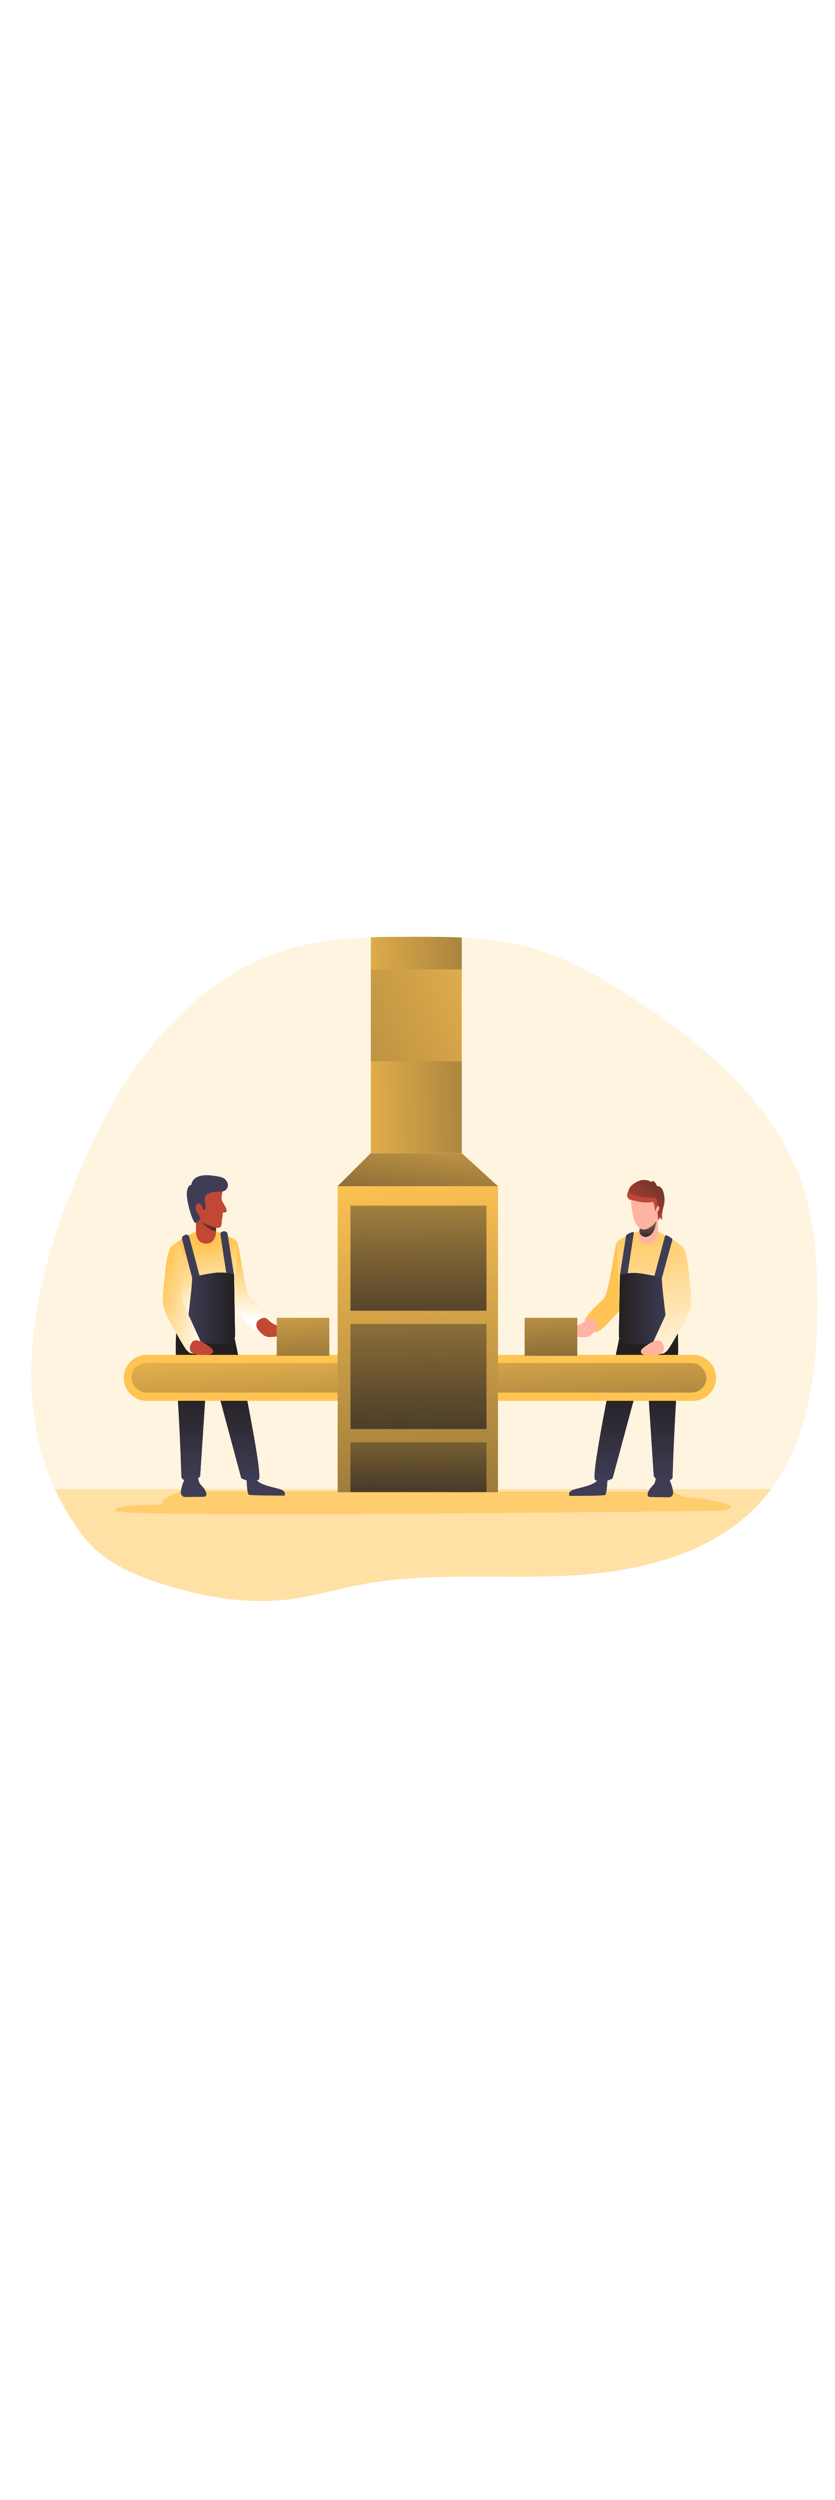 <svg id="_0361_factory_worker" xmlns="http://www.w3.org/2000/svg" xmlns:xlink="http://www.w3.org/1999/xlink" viewBox="0 0 500 500" data-imageid="factory-worker-96" imageName="Factory Worker" class="illustrations_image" style="width: 167px;"><defs><style>.cls-1_factory-worker-96{fill:url(#linear-gradient);}.cls-1_factory-worker-96,.cls-2_factory-worker-96,.cls-3_factory-worker-96,.cls-4_factory-worker-96,.cls-5_factory-worker-96,.cls-6_factory-worker-96,.cls-7_factory-worker-96,.cls-8_factory-worker-96,.cls-9_factory-worker-96,.cls-10_factory-worker-96,.cls-11_factory-worker-96,.cls-12_factory-worker-96,.cls-13_factory-worker-96,.cls-14_factory-worker-96,.cls-15_factory-worker-96,.cls-16_factory-worker-96,.cls-17_factory-worker-96,.cls-18_factory-worker-96,.cls-19_factory-worker-96,.cls-20_factory-worker-96,.cls-21_factory-worker-96,.cls-22_factory-worker-96,.cls-23_factory-worker-96,.cls-24_factory-worker-96,.cls-25_factory-worker-96,.cls-26_factory-worker-96,.cls-27_factory-worker-96,.cls-28_factory-worker-96,.cls-29_factory-worker-96,.cls-30_factory-worker-96,.cls-31_factory-worker-96,.cls-32_factory-worker-96{stroke-width:0px;}.cls-2_factory-worker-96{opacity:.18;}.cls-2_factory-worker-96,.cls-19_factory-worker-96,.cls-20_factory-worker-96{isolation:isolate;}.cls-2_factory-worker-96,.cls-19_factory-worker-96,.cls-20_factory-worker-96,.cls-32_factory-worker-96{fill:#68e1fd;}.cls-3_factory-worker-96{fill:url(#linear-gradient-25-factory-worker-96);}.cls-4_factory-worker-96{fill:url(#linear-gradient-11-factory-worker-96);}.cls-5_factory-worker-96{fill:url(#linear-gradient-12-factory-worker-96);}.cls-6_factory-worker-96{fill:url(#linear-gradient-13-factory-worker-96);}.cls-7_factory-worker-96{fill:url(#linear-gradient-10-factory-worker-96);}.cls-8_factory-worker-96{fill:url(#linear-gradient-17-factory-worker-96);}.cls-9_factory-worker-96{fill:url(#linear-gradient-16-factory-worker-96);}.cls-10_factory-worker-96{fill:url(#linear-gradient-19-factory-worker-96);}.cls-11_factory-worker-96{fill:url(#linear-gradient-15-factory-worker-96);}.cls-12_factory-worker-96{fill:url(#linear-gradient-23-factory-worker-96);}.cls-13_factory-worker-96{fill:url(#linear-gradient-21-factory-worker-96);}.cls-14_factory-worker-96{fill:url(#linear-gradient-18-factory-worker-96);}.cls-15_factory-worker-96{fill:url(#linear-gradient-14-factory-worker-96);}.cls-16_factory-worker-96{fill:url(#linear-gradient-22-factory-worker-96);}.cls-17_factory-worker-96{fill:url(#linear-gradient-20-factory-worker-96);}.cls-18_factory-worker-96{fill:url(#linear-gradient-24-factory-worker-96);}.cls-19_factory-worker-96{opacity:.66;}.cls-20_factory-worker-96{opacity:.41;}.cls-21_factory-worker-96{fill:url(#linear-gradient-4-factory-worker-96);}.cls-22_factory-worker-96{fill:url(#linear-gradient-2-factory-worker-96);}.cls-23_factory-worker-96{fill:url(#linear-gradient-3-factory-worker-96);}.cls-24_factory-worker-96{fill:url(#linear-gradient-8-factory-worker-96);}.cls-25_factory-worker-96{fill:url(#linear-gradient-9-factory-worker-96);}.cls-26_factory-worker-96{fill:url(#linear-gradient-7-factory-worker-96);}.cls-27_factory-worker-96{fill:url(#linear-gradient-5-factory-worker-96);}.cls-28_factory-worker-96{fill:url(#linear-gradient-6-factory-worker-96);}.cls-29_factory-worker-96{fill:#3f3d56;}.cls-30_factory-worker-96{fill:#c14834;}.cls-31_factory-worker-96{fill:#ffb4a3;}</style><linearGradient id="linear-gradient-factory-worker-96" x1="355.58" y1="268.55" x2="437.67" y2="315.79" gradientUnits="userSpaceOnUse"><stop offset="0" stop-color="#fff" stop-opacity="0"/><stop offset="1" stop-color="#fff"/></linearGradient><linearGradient id="linear-gradient-2-factory-worker-96" x1="382.26" y1="229.78" x2="398.88" y2="331.75" xlink:href="#linear-gradient-factory-worker-96"/><linearGradient id="linear-gradient-3-factory-worker-96" x1="6422.05" y1="2964.57" x2="6422.05" y2="3022.04" gradientTransform="translate(6803.08 3353.72) rotate(-180)" gradientUnits="userSpaceOnUse"><stop offset="0" stop-color="#231f20" stop-opacity="0"/><stop offset="1" stop-color="#231f20"/></linearGradient><linearGradient id="linear-gradient-4-factory-worker-96" x1="6402.85" y1="3068.58" x2="6432.48" y2="3068.58" xlink:href="#linear-gradient-3-factory-worker-96"/><linearGradient id="linear-gradient-5-factory-worker-96" x1="868.85" y1="3134.48" x2="868.32" y2="3109.62" gradientTransform="translate(-480.34 3353.72) scale(1 -1)" xlink:href="#linear-gradient-3-factory-worker-96"/><linearGradient id="linear-gradient-6-factory-worker-96" x1="391.45" y1="228.28" x2="408.07" y2="330.26" xlink:href="#linear-gradient-factory-worker-96"/><linearGradient id="linear-gradient-7-factory-worker-96" x1="377" y1="232.84" x2="413.27" y2="188.75" gradientTransform="matrix(1,0,0,1,0,0)" xlink:href="#linear-gradient-3-factory-worker-96"/><linearGradient id="linear-gradient-8-factory-worker-96" x1="153.62" y1="255.46" x2="148.41" y2="291.52" xlink:href="#linear-gradient-factory-worker-96"/><linearGradient id="linear-gradient-9-factory-worker-96" x1="119.04" y1="246.66" x2="127.51" y2="292.27" xlink:href="#linear-gradient-factory-worker-96"/><linearGradient id="linear-gradient-10-factory-worker-96" x1="610.64" y1="2964.75" x2="610.64" y2="3022.22" gradientTransform="translate(-480.34 3353.72) scale(1 -1)" xlink:href="#linear-gradient-3-factory-worker-96"/><linearGradient id="linear-gradient-11-factory-worker-96" x1="591.49" y1="3068.85" x2="621.1" y2="3068.85" gradientTransform="translate(-480.34 3353.72) scale(1 -1)" xlink:href="#linear-gradient-3-factory-worker-96"/><linearGradient id="linear-gradient-12-factory-worker-96" x1="125.06" y1="227.33" x2="124.41" y2="242.48" gradientTransform="matrix(1,0,0,1,0,0)" xlink:href="#linear-gradient-3-factory-worker-96"/><linearGradient id="linear-gradient-13-factory-worker-96" x1="93.95" y1="274.51" x2="128.05" y2="283.63" xlink:href="#linear-gradient-factory-worker-96"/><linearGradient id="linear-gradient-14-factory-worker-96" x1="6472.96" y1="3030.89" x2="6473.32" y2="3068.97" gradientTransform="translate(6803.07 3353.72) rotate(-180)" xlink:href="#linear-gradient-3-factory-worker-96"/><linearGradient id="linear-gradient-15-factory-worker-96" x1="248.21" y1="286.22" x2="259.29" y2="455.63" gradientTransform="matrix(1,0,0,1,0,0)" xlink:href="#linear-gradient-3-factory-worker-96"/><linearGradient id="linear-gradient-16-factory-worker-96" x1="242.04" y1="201.56" x2="277.22" y2="641.38" gradientTransform="matrix(1,0,0,1,0,0)" xlink:href="#linear-gradient-3-factory-worker-96"/><linearGradient id="linear-gradient-17-factory-worker-96" x1="728.96" y1="3217.7" x2="712.57" y2="3083.37" gradientTransform="translate(-471 3365.8) scale(1 -1)" xlink:href="#linear-gradient-3-factory-worker-96"/><linearGradient id="linear-gradient-18-factory-worker-96" x1="189.64" y1="165.77" x2="420.95" y2="159.9" gradientTransform="matrix(1,0,0,1,0,0)" xlink:href="#linear-gradient-3-factory-worker-96"/><linearGradient id="linear-gradient-19-factory-worker-96" x1="341" y1="68.99" x2="-70.15" y2="249.48" gradientTransform="matrix(1,0,0,1,0,0)" xlink:href="#linear-gradient-3-factory-worker-96"/><linearGradient id="linear-gradient-20-factory-worker-96" x1="187.31" y1="73.94" x2="418.62" y2="68.08" gradientTransform="matrix(1,0,0,1,0,0)" xlink:href="#linear-gradient-3-factory-worker-96"/><linearGradient id="linear-gradient-21-factory-worker-96" x1="178.83" y1="260.14" x2="186.33" y2="380.36" gradientTransform="matrix(1,0,0,1,0,0)" xlink:href="#linear-gradient-3-factory-worker-96"/><linearGradient id="linear-gradient-22-factory-worker-96" x1="326.74" y1="250.92" x2="334.23" y2="371.14" gradientTransform="matrix(1,0,0,1,0,0)" xlink:href="#linear-gradient-3-factory-worker-96"/><linearGradient id="linear-gradient-23-factory-worker-96" x1="723.32" y1="3216.89" x2="720.15" y2="3023.32" gradientTransform="translate(-471 3365.8) scale(1 -1)" xlink:href="#linear-gradient-3-factory-worker-96"/><linearGradient id="linear-gradient-24-factory-worker-96" x1="723.32" y1="3146.02" x2="720.15" y2="2952.45" gradientTransform="translate(-471 3365.8) scale(1 -1)" xlink:href="#linear-gradient-3-factory-worker-96"/><linearGradient id="linear-gradient-25-factory-worker-96" x1="722.43" y1="3037.07" x2="720.89" y2="2943.32" gradientTransform="translate(-471 3365.8) scale(1 -1)" xlink:href="#linear-gradient-3-factory-worker-96"/></defs><g id="background_factory-worker-96"><path class="cls-2_factory-worker-96 targetColor" d="M461.63,393.27c-2.02,2.7-4.16,5.32-6.47,7.86-28.16,31.06-72.54,41.64-114.41,43.86-41.87,2.22-84.3-2.37-125.48,5.55-14.16,2.73-28.07,6.91-42.4,8.68-24.77,3.05-49.97-1.19-73.85-8.55-18.61-5.69-37.55-13.86-49.35-29.34-6.63-8.68-12.27-18.08-16.81-28.02-24.04-52.74-14.41-114.43,5.9-168.15,12.79-33.81,28.14-67.07,50.53-95.43,22.39-28.37,52.44-51.73,87.35-61.07,14.72-3.94,30-5.35,45.33-5.83,7.97-.27,15.98-.3,23.93-.31,10.15,0,20.35,0,30.5.45,13.58.44,27.07,2.36,40.24,5.71,22.44,6.07,42.89,17.85,62.4,30.49,44.37,28.73,87.63,65.66,102.85,116.27,6.01,19.98,7.28,41.07,7.53,61.95.49,40.43-3.96,83.9-27.8,115.89Z" style="fill: rgb(255, 196, 82);"/><path class="cls-20_factory-worker-96 targetColor" d="M461.77,393.2c-2.02,2.72-4.17,5.34-6.46,7.87-28.16,31.06-72.55,41.63-114.42,43.86-41.87,2.23-84.3-2.37-125.48,5.55-14.15,2.73-28.07,6.9-42.39,8.66-24.77,3.06-49.97-1.19-73.85-8.53-18.62-5.69-37.56-13.87-49.36-29.34-6.63-8.69-12.27-18.09-16.8-28.03l428.75-.04Z" style="fill: rgb(255, 196, 82);"/><path class="cls-19_factory-worker-96 targetColor" d="M108.31,394.5s-13.22,4.48-10.83,6.85-29.35,0-28.55,4.74,364.92,0,364.92,0c0,0,9.78-2.37-2.9-5.19-7.19-1.63-14.51-2.66-21.87-3.11l-6.02-3.11-294.73-.19Z" style="fill: rgb(255, 196, 82);"/></g><g id="character_2_factory-worker-96"><path class="cls-29_factory-worker-96" d="M405.81,300.01s.96,7.49-.88,37.93c-1.72,28.33-2.2,48.16-2.2,48.16,0,0-.19,2.37-5.06,2.37s-6.18-3.15-6.18-3.15l-4.74-72.64-19.95,74.11s-5.86,3.37-10.42.84c-3.25-1.8,15.08-87.71,15.08-87.71,10.87,5.14,23.46,5.17,34.35.09Z"/><path class="cls-32_factory-worker-96 targetColor" d="M369.1,245.69c-.14.63-.28,1.26-.41,1.88-1.41,6.27-4.3,28.8-7.24,31.57s-8.95,8.62-11.15,12.16c-.76,1.19,3.31,10.98,9.13,6.74,3.27-2.37,12.47-12.46,13.04-14.01.69-2.08.92-4.29.68-6.47l-4.03-31.87Z" style="fill: rgb(255, 196, 82);"/><path class="cls-1_factory-worker-96" d="M369.1,245.69c-.14.63-.28,1.26-.41,1.88-1.41,6.27-4.3,28.8-7.24,31.57s-8.95,8.62-11.15,12.16c-.76,1.19,3.31,10.98,9.13,6.74,3.27-2.37,12.47-12.46,13.04-14.01.69-2.08.92-4.29.68-6.47l-4.03-31.87Z"/><path class="cls-32_factory-worker-96 targetColor" d="M394.06,239.14s12.97,6.26,13.26,8.3-1.47,52.55-1.47,52.55c0,0-4.21,5.46-17.1,5.46s-17.41-3.69-17.2-5.54c.72-6.39-2.69-52.1-2.37-54.24s12.26-6.53,12.26-6.53h12.62Z" style="fill: rgb(255, 196, 82);"/><path class="cls-22_factory-worker-96" d="M394.06,239.14s12.97,6.26,13.26,8.3-1.47,52.55-1.47,52.55c0,0-4.21,5.46-17.1,5.46s-17.41-3.69-17.2-5.54c.72-6.39-2.69-52.1-2.37-54.24s12.26-6.53,12.26-6.53h12.62Z"/><path class="cls-29_factory-worker-96" d="M402.64,243.83l-6.65,24.2-4.41-1.41,6.44-24.31c.31-1.19.71-1.47,1.75-.85,0,0,3.07,1.59,2.87,2.37Z"/><path class="cls-29_factory-worker-96" d="M379.59,239.43l-3.92,25.6-4.42-.25,3.63-23.33c.23-1.11,4.84-2.81,4.72-2.03Z"/><path class="cls-29_factory-worker-96" d="M396.69,273.5l-.52-7.05s-9.22-2.12-14.46-2.6c-3.52-.26-7.06.08-10.47,1.02l-.64,37.23s1.19,3.35,6.18,4.23,23.45-1.77,23.45-1.77l-3.53-31.07Z"/><path class="cls-29_factory-worker-96" d="M405.81,300.01s.96,7.49-.88,37.93c-1.72,28.33-2.2,48.16-2.2,48.16,0,0-.19,2.37-5.06,2.37s-6.18-3.15-6.18-3.15l-4.74-72.64-19.95,74.11s-5.86,3.37-10.42.84c-3.25-1.8,15.08-87.71,15.08-87.71,10.87,5.14,23.46,5.17,34.35.09Z"/><path class="cls-23_factory-worker-96" d="M405.81,300.01s.96,7.49-.88,37.93c-1.72,28.33-2.2,48.16-2.2,48.16,0,0-.19,2.37-5.06,2.37s-6.18-3.15-6.18-3.15l-4.74-72.64-19.95,74.11s-5.86,3.37-10.42.84c-3.25-1.8,15.08-87.71,15.08-87.71,10.87,5.14,23.46,5.17,34.35.09Z"/><path class="cls-29_factory-worker-96" d="M396.69,273.5l-.52-7.05s-9.22-2.12-14.46-2.6c-3.52-.26-7.06.08-10.47,1.02l-.64,37.23s1.19,3.35,6.18,4.23,23.45-1.77,23.45-1.77l-3.53-31.07Z"/><path class="cls-21_factory-worker-96" d="M396.69,273.5l-.52-7.05s-9.22-2.12-14.46-2.6c-3.52-.26-7.06.08-10.47,1.02l-.64,37.23s1.19,3.35,6.18,4.23,23.45-1.77,23.45-1.77l-3.53-31.07Z"/><path class="cls-31_factory-worker-96" d="M393.98,231.29s.09,4.53,0,7.85c0,2.47-.89,7.21-6.14,7.21s-5.69-5.61-5.59-6.78c.06-.84,1.42-3.21,1.75-5.93.4-2.87,9.68-4.35,9.98-2.35Z"/><path class="cls-27_factory-worker-96" d="M383.55,240.68c.95,1.23,2.54,1.76,4.04,1.36,1.47-.44,2.71-1.43,3.47-2.75.74-1.32,1.26-2.75,1.54-4.24.38-1.63.65-3.28.83-4.94,0,.18-3.32,1.4-3.73,1.62-1.23.68-2.4,1.48-3.5,2.37-1.13.77-2.13,1.72-2.93,2.83-.52,1.22-.42,2.62.27,3.75Z"/><path class="cls-32_factory-worker-96 targetColor" d="M404.04,246.76c.67-.71,1.74-.86,2.57-.34.89.62,1.74,1.31,2.54,2.05,2.12,4.15,2.64,8.9,3.14,13.55l1.05,10.06c.44,4.17.88,8.44-.12,12.52-.85,2.95-2.07,5.78-3.63,8.43-2.81,5.26-5.63,10.55-8.89,15.55-.66,1.19-1.59,2.21-2.73,2.96-2,1.19-4.5.56-6.73,0-.84-.23-1.84-.6-2.02-1.47-.04-.5.07-1.01.33-1.45l12.26-26.75c.41-.78.7-1.62.88-2.49.11-1,.06-2.02-.14-3.01-.7-4.69-1.19-9.4-1.45-14.13-.3-2.74-.02-5.52.81-8.16.68-1.83.73-6.01,2.12-7.33Z" style="fill: rgb(255, 196, 82);"/><path class="cls-28_factory-worker-96" d="M404.04,246.76c.67-.71,1.74-.86,2.57-.34.89.62,1.74,1.31,2.54,2.05,2.12,4.15,2.64,8.9,3.14,13.55l1.05,10.06c.44,4.17.88,8.44-.12,12.52-.85,2.95-2.07,5.78-3.63,8.43-2.81,5.26-5.63,10.55-8.89,15.55-.66,1.19-1.59,2.21-2.73,2.96-2,1.19-4.5.56-6.73,0-.84-.23-1.84-.6-2.02-1.47-.04-.5.07-1.01.33-1.45l12.26-26.75c.41-.78.7-1.62.88-2.49.11-1,.06-2.02-.14-3.01-.7-4.69-1.19-9.4-1.45-14.13-.3-2.74-.02-5.52.81-8.16.68-1.83.73-6.01,2.12-7.33Z"/><path class="cls-31_factory-worker-96" d="M345.75,295.3c-2.15.91-4.6,1.51-6.08,3.3-.58.54-.73,1.4-.37,2.11.37.36.87.57,1.39.58,2.68.4,5.37.81,8.08.97,1.2.15,2.41.02,3.56-.37.92-.44,1.75-1.04,2.45-1.77.92-.78,1.72-1.7,2.37-2.71.66-1.03.86-2.29.56-3.47-.62-2.02-3.66-3.73-5.7-2.93-.89.36-1.49,1.33-2.22,1.93-1.22.99-2.58,1.78-4.04,2.36Z"/><path class="cls-31_factory-worker-96" d="M385.44,308.39c-.97.72-1.99,1.81-1.61,2.96s1.74,1.42,2.9,1.56c3.26.39,6.86.7,9.55-1.19.33-.21.62-.47.85-.78.47-.77.63-1.7.46-2.58-.12-1.07-.53-2.09-1.19-2.95-2.55-3.2-8.52,1.11-10.98,2.98Z"/><path class="cls-29_factory-worker-96" d="M403.05,394.68c.22,1.16-.24,2.35-1.19,3.06-.64.3-1.36.42-2.06.34l-10.23-.14c-.41.02-.82-.06-1.19-.24-.77-.47-.69-1.64-.38-2.49.35-.97.86-1.87,1.52-2.67.95-1.19,2.2-2.13,2.69-3.56.14-.82.4-1.62.77-2.37.86-.87,2.11-1.24,3.31-.97,2.02.23,3.88.57,4.74,2.37,1.01,2.1,1.69,4.35,2.02,6.66Z"/><path class="cls-29_factory-worker-96" d="M363.73,387.03s-.18,9.16-1.41,9.7-21.34.52-21.34.52c0,0-1.19-2.29,1.94-3.56s12.52-2.47,14.98-6c2.47-3.53,5.82-.66,5.82-.66Z"/><path class="cls-31_factory-worker-96" d="M380.25,233.16c.87,2.06,2.37,4.18,4.54,4.55,1.78.12,3.54-.47,4.88-1.65,2.26-1.55,3.97-3.77,4.88-6.35.38-1.41.58-2.86.59-4.31.2-2.21,0-4.44-.57-6.59-.6-2.17-2.14-3.95-4.21-4.85-.87-.28-1.78-.44-2.69-.47-1.41-.14-2.82-.06-4.21.23-1.69.41-3.22,1.32-4.39,2.61-1.46,1.58-1.3,2.54-1.19,4.54.09,4.2.89,8.36,2.35,12.3Z"/><path class="cls-30_factory-worker-96" d="M397.62,222.73c-.2.98-.5,1.96-.72,2.94-.16.73-.28,1.48-.34,2.23-.13,1.37-.1,2.75.08,4.11-.55-.41-1.03-.9-1.43-1.45-.31.63-.68,1.24-1.1,1.8-.15-1.64-.31-3.26-.47-4.9-.02-.09-.02-.19,0-.28,0-.15.17-.24.28-.34.03-.02.06-.05.08-.08.84-.85,1.03-2.15.46-3.2-.36.04-.69.23-.92.51-.39.45-.63,1.01-.71,1.6,0,.21-.07.41-.18.58-.15.15-.39.15-.54,0,0,0,0,0,0,0-.04-.09-.07-.19-.07-.28.08-1.64-.25-3.27-.96-4.74-3.61.62-7.31.37-10.81-.72-.78-.25-3.08-.41-3.66-.98-2.11-2.05-.64-3.73,0-5.93l.07-.2h0c.89-2.37,5.03-4.74,7.3-5.22,2.2-.4,4.47.06,6.34,1.28l.18-1.01c1.27.49,2.25,1.53,2.66,2.82.02.13.09.25.19.33.09.05.19.07.3.07.96.11,1.84.6,2.43,1.37.56.77.96,1.65,1.19,2.57.7,2.31.83,4.75.38,7.11Z"/><path class="cls-26_factory-worker-96" d="M397.62,222.73c-.2.98-.5,1.96-.72,2.94-.16.73-.28,1.48-.34,2.23l-.3-.38c-.46,1.31-.99,2.59-1.6,3.84,0-.62-.31-2.47-.64-4.6.84-.85,1.03-2.15.46-3.2-.36.04-.69.23-.92.51v-.26c-.53-3.01,1.8-5.67-6.2-5.24-2.02,0-4.03-.35-5.93-1.04-.77-.25-3.07-.4-3.65-.97-.92-.75-1.3-1.97-.98-3.11h0c.89-2.37,5.03-4.74,7.3-5.22,2.2-.4,4.47.06,6.34,1.28l.18-1.01c1.27.49,2.25,1.53,2.66,2.82.02.13.09.25.19.33.09.05.19.07.3.07.96.11,1.84.6,2.43,1.37.56.77.96,1.65,1.19,2.57.65,2.3.73,4.72.25,7.05Z"/></g><g id="character_1_factory-worker-96"><path class="cls-29_factory-worker-96" d="M105.55,299.84s-.96,7.48.88,37.93c1.72,28.28,2.2,48.17,2.2,48.17,0,0,.19,2.37,5.07,2.37s6.16-3.15,6.16-3.15l4.74-72.64,19.88,74.13s5.86,3.37,10.43.84c3.24-1.79-15.09-87.71-15.09-87.71-10.85,5.1-23.41,5.12-34.28.06Z"/><path class="cls-32_factory-worker-96 targetColor" d="M142.26,245.52l.43,1.88c1.41,6.27,4.29,28.8,7.24,31.57,2.95,2.76,8.94,8.62,11.14,12.16.77,1.19-3.3,10.98-9.12,6.74-3.28-2.37-12.48-12.46-13.04-14.01-.69-2.08-.92-4.29-.68-6.47l4.02-31.87Z" style="fill: rgb(255, 196, 82);"/><path class="cls-24_factory-worker-96" d="M142.26,245.52l.43,1.88c1.41,6.27,4.29,28.8,7.24,31.57,2.95,2.76,8.94,8.62,11.14,12.16.77,1.19-3.3,10.98-9.12,6.74-3.28-2.37-12.48-12.46-13.04-14.01-.69-2.08-.92-4.29-.68-6.47l4.02-31.87Z"/><path class="cls-32_factory-worker-96 targetColor" d="M117.34,238.96s-12.97,6.26-13.26,8.3,1.47,52.56,1.47,52.56c0,0,4.21,5.52,17.07,5.52s17.41-3.69,17.2-5.54c-.72-6.39,2.7-52.08,2.37-54.24s-12.19-6.6-12.19-6.6h-12.66Z" style="fill: rgb(255, 196, 82);"/><path class="cls-25_factory-worker-96" d="M117.34,238.96s-12.97,6.26-13.26,8.3,1.47,52.56,1.47,52.56c0,0,4.21,5.52,17.07,5.52s17.41-3.69,17.2-5.54c-.72-6.39,2.7-52.08,2.37-54.24s-12.19-6.6-12.19-6.6h-12.66Z"/><path class="cls-29_factory-worker-96" d="M109.02,243.54l6.35,24.32,4.41-1.41-6.45-24.31c-.26-.97-1.25-1.55-2.22-1.29-.16.04-.31.1-.45.19l-.81.47c-.7.41-1.05,1.24-.84,2.03Z"/><path class="cls-29_factory-worker-96" d="M131.98,240.74l3.67,24.17,4.42-.26-3.79-24.17c-.19-1.12-1.25-1.88-2.37-1.69-.04,0-.08.01-.11.02l-.83.25c-.71.23-1.13.95-.98,1.68Z"/><path class="cls-29_factory-worker-96" d="M114.67,273.34l.53-7.11s9.16-2.12,14.45-2.64c3.52-.27,7.06.08,10.47,1.02l.64,37.23s-1.19,3.35-6.16,4.23-23.45-1.77-23.45-1.77l3.52-30.96Z"/><path class="cls-29_factory-worker-96" d="M105.55,299.84s-.96,7.48.88,37.93c1.72,28.28,2.2,48.17,2.2,48.17,0,0,.19,2.37,5.07,2.37s6.16-3.15,6.16-3.15l4.74-72.64,19.88,74.13s5.86,3.37,10.43.84c3.24-1.79-15.09-87.71-15.09-87.71-10.85,5.1-23.41,5.12-34.28.06Z"/><path class="cls-7_factory-worker-96" d="M105.55,299.84s-.96,7.48.88,37.93c1.72,28.28,2.2,48.17,2.2,48.17,0,0,.19,2.37,5.07,2.37s6.16-3.15,6.16-3.15l4.74-72.64,19.88,74.13s5.86,3.37,10.43.84c3.24-1.79-15.09-87.71-15.09-87.71-10.85,5.1-23.41,5.12-34.28.06Z"/><path class="cls-29_factory-worker-96" d="M114.67,273.34l.53-7.11s9.16-2.12,14.45-2.64c3.52-.27,7.06.08,10.47,1.02l.64,37.23s-1.19,3.35-6.16,4.23-23.45-1.77-23.45-1.77l3.52-30.96Z"/><path class="cls-4_factory-worker-96" d="M114.67,273.34l.53-7.11s9.16-2.12,14.45-2.64c3.52-.27,7.06.08,10.47,1.02l.64,37.23s-1.19,3.35-6.16,4.23-23.45-1.77-23.45-1.77l3.52-30.96Z"/><path class="cls-30_factory-worker-96" d="M117.39,231.11s-.09,4.53,0,7.85c0,2.47.89,7.21,6.15,7.21s5.93-6.03,5.77-7.21c.15-1.75.15-3.51,0-5.26-.39-2.89-11.63-4.59-11.92-2.58Z"/><path class="cls-30_factory-worker-96" d="M133.29,215.15s-1.32,4.02-.09,5.93c4.52,7.11,1.94,6.37.26,6.52-.21,0,.08,1.36-.52,3.97-.49,2.05.96,6.73-5.37,4.74-1.8-.56-10.59-3.02-11.21-8.46-.78-6.79-4.94-15.41,3.27-18.28,9.87-3.41,13.09-.73,13.67,5.58Z"/><path class="cls-29_factory-worker-96" d="M128.82,205.69s4.52.33,6.06,2.04c1.92,2.12,2.25,4.46.25,6.35-2,1.9-7.23.08-10.88,2.37-3.65,2.29.24,8.06-1.59,9.3s-.73-2.5-3.14-3.45c-2.41-.95-3.4,3.12-.87,6.1s.15,4.91-1.48,5.41-5.63-12.97-5.3-17.95,2.74-4.91,2.74-4.91c0,0,.08-7.68,14.21-5.27Z"/><path class="cls-5_factory-worker-96" d="M129.39,236.77s-6.41-2.37-9.3-3.7c0,0,6.03,5.74,9.15,5.69l.15-1.99Z"/><path class="cls-32_factory-worker-96 targetColor" d="M107.32,246.58c-.66-.71-1.73-.85-2.56-.34-.9.62-1.75,1.3-2.54,2.05-2.13,4.15-2.66,8.9-3.14,13.55l-1.07,10.06c-.44,4.17-.87,8.44.12,12.52.85,2.95,2.07,5.78,3.63,8.43,2.81,5.27,5.63,10.55,8.89,15.55.66,1.19,1.6,2.2,2.73,2.96,2.02,1.19,4.5.56,6.73,0,.84-.23,1.84-.6,2.02-1.46.05-.5-.06-1.01-.32-1.45l-12.22-26.82c-.96-1.67-1.22-3.64-.72-5.5.69-4.74,1.19-9.4,1.43-14.12.3-2.75.03-5.53-.79-8.17-.73-1.77-.78-5.95-2.18-7.27Z" style="fill: rgb(255, 196, 82);"/><path class="cls-6_factory-worker-96" d="M107.32,246.58c-.66-.71-1.73-.85-2.56-.34-.9.62-1.75,1.3-2.54,2.05-2.13,4.15-2.66,8.9-3.14,13.55l-1.07,10.06c-.44,4.17-.87,8.44.12,12.52.85,2.95,2.07,5.78,3.63,8.43,2.81,5.27,5.63,10.55,8.89,15.55.66,1.19,1.6,2.2,2.73,2.96,2.02,1.19,4.5.56,6.73,0,.84-.23,1.84-.6,2.02-1.46.05-.5-.06-1.01-.32-1.45l-12.22-26.82c-.96-1.67-1.22-3.64-.72-5.5.69-4.74,1.19-9.4,1.43-14.12.3-2.75.03-5.53-.79-8.17-.73-1.77-.78-5.95-2.18-7.27Z"/><path class="cls-30_factory-worker-96" d="M165.62,295.13c2.15.9,4.59,1.49,6.08,3.28.49.59.84,1.51.36,2.11-.37.36-.86.57-1.37.58-2.69.4-5.38.81-8.1.97-1.2.15-2.41.02-3.56-.37-.92-.43-1.76-1.03-2.47-1.77-.92-.78-1.72-1.7-2.37-2.71-.65-1.03-.86-2.29-.56-3.47.63-2.02,3.66-3.73,5.7-2.92.89.36,1.51,1.32,2.22,1.92,1.23.99,2.6,1.78,4.07,2.37Z"/><path class="cls-30_factory-worker-96" d="M125.93,308.21c.96.72,1.98,1.81,1.61,2.96s-1.75,1.43-2.92,1.56c-3.26.39-6.85.7-9.55-1.19-.33-.21-.61-.47-.84-.78-.48-.77-.64-1.7-.46-2.58.12-1.07.53-2.09,1.19-2.95,2.54-3.19,8.52,1.15,10.98,2.98Z"/><path class="cls-29_factory-worker-96" d="M108.31,394.5c-.21,1.16.24,2.34,1.19,3.06.65.3,1.36.42,2.07.34l10.22-.14c.41.02.82-.06,1.19-.24.78-.47.7-1.62.38-2.49-.35-.97-.85-1.87-1.51-2.67-.95-1.19-2.22-2.13-2.7-3.56-.13-.82-.39-1.62-.76-2.37-.86-.88-2.12-1.24-3.32-.97-2.02.23-3.86.58-4.74,2.37-1.02,2.1-1.7,4.35-2.02,6.66Z"/><path class="cls-29_factory-worker-96" d="M147.63,386.85s.18,9.16,1.41,9.7,21.34.52,21.34.52c0,0,1.19-2.29-1.94-3.56-3.13-1.27-12.52-2.47-14.98-6s-5.82-.66-5.82-.66Z"/></g><g id="machine_factory-worker-96"><rect class="cls-32_factory-worker-96 targetColor" x="314.18" y="290.77" width="31.47" height="22.75" style="fill: rgb(255, 196, 82);"/><rect class="cls-15_factory-worker-96" x="314.18" y="290.77" width="31.47" height="22.75"/><path class="cls-32_factory-worker-96 targetColor" d="M87.87,312.81h327.14c7.59,0,13.75,6.16,13.75,13.75h0c0,7.59-6.16,13.75-13.75,13.75H87.87c-7.59,0-13.75-6.16-13.75-13.75h0c0-7.59,6.16-13.75,13.75-13.75Z" style="fill: rgb(255, 196, 82);"/><rect class="cls-11_factory-worker-96" x="78.7" y="317.64" width="344.29" height="17.73" rx="8.87" ry="8.87"/><rect class="cls-32_factory-worker-96 targetColor" x="202.19" y="211.79" width="95.99" height="183.25" style="fill: rgb(255, 196, 82);"/><rect class="cls-9_factory-worker-96" x="202.19" y="211.79" width="95.99" height="183.25"/><polygon class="cls-32_factory-worker-96 targetColor" points="202.19 211.79 221.99 192.01 276.5 192.01 298.19 211.79 202.19 211.79" style="fill: rgb(255, 196, 82);"/><polygon class="cls-8_factory-worker-96" points="202.19 211.79 221.99 192.01 276.5 192.01 298.19 211.79 202.19 211.79"/><rect class="cls-32_factory-worker-96 targetColor" x="222.07" y="136.51" width="54.43" height="55.49" style="fill: rgb(255, 196, 82);"/><rect class="cls-14_factory-worker-96" x="222.07" y="136.51" width="54.43" height="55.49"/><rect class="cls-32_factory-worker-96 targetColor" x="222.07" y="81.51" width="54.43" height="55.49" style="fill: rgb(255, 196, 82);"/><rect class="cls-10_factory-worker-96" x="222.07" y="81.51" width="54.43" height="55.49"/><path class="cls-32_factory-worker-96 targetColor" d="M276.5,62.9v19.11h-54.43v-19.26c7.98-.27,15.98-.28,23.94-.3,10.13-.02,20.35-.02,30.49.45Z" style="fill: rgb(255, 196, 82);"/><path class="cls-17_factory-worker-96" d="M276.5,62.9v19.11h-54.43v-19.26c7.98-.27,15.98-.28,23.94-.3,10.13-.02,20.35-.02,30.49.45Z"/><rect class="cls-32_factory-worker-96 targetColor" x="165.71" y="290.59" width="31.47" height="22.75" style="fill: rgb(255, 196, 82);"/><rect class="cls-13_factory-worker-96" x="165.71" y="290.59" width="31.47" height="22.75"/><rect class="cls-32_factory-worker-96 targetColor" x="314.18" y="290.59" width="31.47" height="22.75" style="fill: rgb(255, 196, 82);"/><rect class="cls-16_factory-worker-96" x="314.18" y="290.59" width="31.47" height="22.75"/><rect class="cls-12_factory-worker-96" x="209.86" y="223.43" width="81.44" height="62.93"/><rect class="cls-18_factory-worker-96" x="209.86" y="294.29" width="81.44" height="62.93"/><rect class="cls-3_factory-worker-96" x="209.86" y="365.16" width="81.44" height="29.79"/></g></svg>